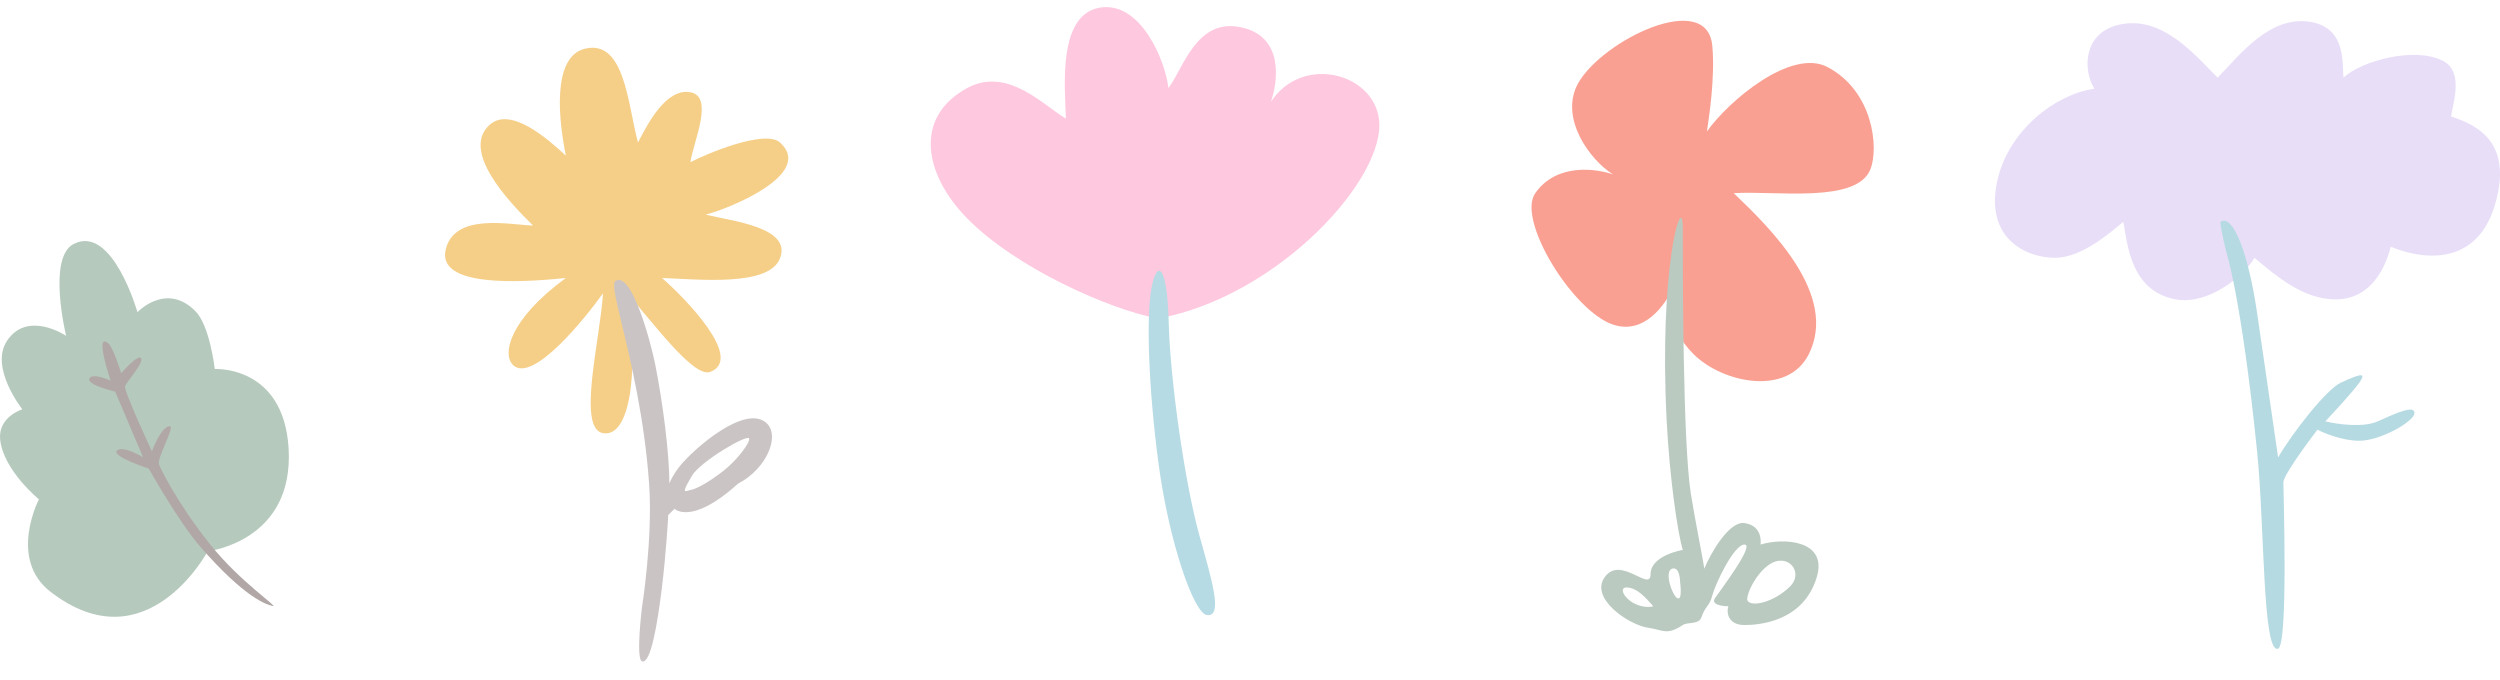 <svg width="298" height="81" viewBox="0 0 298 81" fill="none" xmlns="http://www.w3.org/2000/svg">
<path d="M252.47 2.974C248.22 4.032 248.303 8.481 249.657 10.574C244.969 11.235 239.443 15.531 238.093 21.479C236.527 28.378 241.475 30.731 244.969 30.731C248.095 30.731 251.533 27.757 253.096 26.435C253.616 29.299 254.033 34.696 259.347 35.688C263.287 36.423 267.682 32.714 268.724 30.731C271.016 32.603 274.35 35.688 278.413 35.688C282.833 35.688 284.456 31.502 284.977 29.409C288.102 30.731 295.947 32.548 297.792 22.8C299.042 16.192 294.353 14.65 292.165 13.879C292.374 12.336 293.728 8.592 291.228 7.27C287.873 5.497 281.434 7.27 279.351 9.252C279.142 7.821 279.783 3.473 275.6 2.644C270.599 1.652 266.848 6.719 264.348 9.252C261.847 6.829 257.784 1.652 252.47 2.974Z" fill="#E8DEF8"/>
<path d="M269.05 37.338C268.05 30.465 266.237 25.442 264.675 26.433C264.675 27.204 265.3 29.738 265.3 29.738C265.3 29.738 267.175 35.355 269.05 53.86C269.952 62.755 269.676 77.982 271.551 77.321C272.773 76.89 272.176 58.486 272.176 57.495C272.176 56.702 274.885 52.979 276.239 51.216C277.073 51.657 279.24 52.538 281.24 52.538C283.741 52.538 287.804 50.225 287.804 49.234C287.804 48.242 285.616 49.234 283.428 50.225C281.678 51.018 278.531 50.556 277.177 50.225C278.219 49.124 280.49 46.656 281.24 45.599C282.178 44.277 281.24 44.608 279.052 45.599C277.302 46.392 273.218 51.657 271.551 54.521L269.05 37.338Z" fill="#B5DAE2"/>
<path d="M115.275 26.018C121.109 31.966 132.297 36.911 138.051 37.971C152.513 35.278 165.356 21.069 164.365 14.135C163.571 8.578 155.119 6.541 151.487 12.154C152.307 9.82 153.138 4.295 147.855 3.239C142.572 2.182 141.08 8.143 139.27 10.503C138.969 7.428 136.012 0.003 131.015 0.927C126.019 1.852 126.96 10.614 127.053 14.135C124.482 12.661 120.119 7.861 115.275 10.503C108.892 13.984 110.141 20.785 115.275 26.018Z" fill="#FEC8DF"/>
<path d="M137.225 34.51C136.651 37.828 136.869 46.08 138.102 55.296C139.335 64.513 142.27 73.09 143.861 73.312C145.85 73.59 144.408 69.003 142.949 63.757C141.319 57.898 139.5 45.681 139.309 38.419C139.118 31.157 137.83 31.006 137.225 34.51Z" fill="#B6DBE4"/>
<path d="M192.274 20.789C189.503 19.084 185.816 14.011 188.118 9.918C190.995 4.802 203.465 -1.272 204.104 5.442C204.47 9.279 203.678 14.181 203.465 15.673C206.023 12.05 213.504 5.698 217.852 8C223.288 10.877 223.955 17.582 222.968 20.149C221.369 24.306 211.671 22.707 206.662 23.027C211.138 27.29 219.131 35.176 215.614 42.21C213.069 47.302 205.289 45.633 201.866 42.21C198.59 38.934 198.916 35.659 199.497 34.191C198.449 36.453 195.948 39.918 192.274 38.693C187.479 37.095 180.764 26.224 183.002 23.027C185.597 19.32 190.463 20.149 192.274 20.789Z" fill="#F9A092"/>
<path d="M198.669 50.203C197.74 32.238 200.411 23.107 200.579 26.787L200.587 27.183C200.587 32.298 200.587 52.761 201.546 58.836C202.045 61.994 203.038 66.829 203.145 67.788C203.997 65.763 206.15 62.098 207.941 62.353C209.731 62.608 209.966 64.059 209.859 64.911C212.63 64.059 217.852 64.399 216.573 68.747C214.975 74.183 209.539 74.503 207.941 74.503C205.832 74.503 205.809 72.798 206.023 72.265C205.277 72.265 203.913 72.073 204.424 71.306C205.063 70.347 209.219 64.911 207.941 64.911C206.662 64.912 204.424 69.707 204.105 70.986C203.785 72.264 203.254 72.257 202.825 73.543C202.506 74.502 201.182 74.107 200.587 74.503C198.669 75.782 198.221 75.078 196.431 74.823C194.193 74.503 189.397 71.305 191.315 68.747C193.239 66.184 196.75 70.666 196.75 68.428C196.75 66.2 200.553 65.556 200.587 65.55C199.948 63.418 199.013 56.844 198.669 50.203ZM193.873 70.027C192.969 70.027 193.553 71.305 194.832 71.945C195.855 72.456 196.751 72.371 197.07 72.265C196.218 71.306 195.152 70.027 193.873 70.027ZM213.373 69.906C215.094 68.185 213.054 65.752 210.817 67.35C209.347 68.4 208.261 70.545 208.261 71.504C208.58 72.463 211.456 71.824 213.373 69.906ZM200.268 69.387C200.268 69.377 200.264 67.469 199.308 67.788C198.349 68.109 199.308 70.984 199.947 71.305C200.586 71.624 200.268 69.391 200.268 69.387Z" fill="#BACAC0"/>
<path d="M7.882 40.032C7.882 40.032 5.609 30.73 8.765 29.089C13.395 26.69 16.383 37.212 16.383 37.212C16.383 37.212 19.835 33.55 23.328 37.128C25.012 38.853 25.601 43.988 25.601 43.988C25.601 43.988 33.766 43.525 34.397 53.374C35.113 64.569 24.759 65.706 24.759 65.706C24.759 65.706 17.478 79.384 6.03 70.546C0.937 66.632 4.641 59.519 4.641 59.519C4.641 59.519 0.348 56.025 0.011 52.322C-0.199 49.67 2.663 48.786 2.663 48.786C2.663 48.786 -1.252 43.862 0.811 40.663C3.252 36.917 7.882 40.032 7.882 40.032Z" fill="#B5C9BD"/>
<path d="M13.185 45.377C13.185 45.377 11.207 39.527 12.89 40.916C13.521 41.421 14.447 44.493 14.447 44.493C14.447 44.493 16.425 42.178 16.804 42.683C17.225 43.188 15.079 45.503 14.91 46.05C14.742 46.598 18.109 53.795 18.109 53.795C18.109 53.795 19.203 50.764 20.256 50.806C20.887 50.849 18.698 54.552 18.951 55.352C18.993 55.562 21.097 59.982 25.096 64.948C28.631 69.367 33.303 72.44 32.503 72.229C31.872 72.103 29.262 71.388 23.791 65.074C21.308 62.212 17.73 55.857 17.73 55.857C17.73 55.857 13.227 54.384 13.942 53.71C14.658 53.037 17.057 54.51 17.057 54.51L13.732 46.682C13.732 46.682 10.281 45.882 10.659 45.124C10.996 44.367 13.185 45.377 13.185 45.377Z" fill="#B1A7A6"/>
<path d="M69.796 5.787C65.628 6.713 66.67 14.73 67.451 18.55C65.281 16.553 60.835 12.611 58.335 14.903C54.949 18.007 60.592 24.02 63.544 26.885C60.766 26.798 54.167 25.322 53.126 29.75C52.084 34.178 61.634 33.744 67.451 33.136C60.679 38.085 59.79 42.301 61.2 43.555C63.544 45.639 69.709 37.998 71.879 34.959C71.532 40.516 68.754 51.109 71.879 51.63C75.558 52.243 76.047 42.253 74.744 34.959C77.436 37.911 82.633 45.09 84.642 44.336C88.81 42.773 81.516 35.394 78.912 33.136C83.427 33.31 91.675 34.178 92.977 30.792C94.407 27.073 87.247 26.364 84.121 25.583C86.763 24.922 97.176 20.766 92.977 16.987C91.211 15.398 84.295 18.29 82.298 19.331C82.645 16.9 85.163 11.517 82.298 10.996C79.433 10.475 77.262 14.643 76.047 16.987C74.831 12.472 74.484 4.745 69.796 5.787Z" fill="#F5CF88"/>
<path fill-rule="evenodd" clip-rule="evenodd" d="M74.154 38.787C73.408 35.684 72.947 33.763 73.35 33.498C75.356 32.177 77.68 41.307 78.096 43.408C79.031 48.132 79.79 54.088 79.79 57.639C79.895 57.267 80.454 56.291 80.961 55.651C82.661 53.504 88.847 48.097 91.38 50.441C93.025 51.963 91.38 55.886 87.994 57.639C82.422 62.683 80.402 60.65 80.402 60.65L79.659 61.381C79.659 61.381 79.398 66.069 78.877 70.237C78.357 74.404 77.561 79.175 76.533 78.832C75.752 78.572 76.533 72.321 76.533 72.321C76.533 72.321 77.838 64.192 77.372 57.639C76.821 49.888 75.205 43.162 74.154 38.787ZM86.171 56.172C87.918 54.818 89.45 52.704 89.296 52.264C89.103 51.715 83.483 55.003 82.478 56.713C81.473 58.423 81.44 58.681 81.99 58.489C82.074 58.459 82.223 58.425 82.422 58.379C83.267 58.184 84.757 57.267 86.171 56.172Z" fill="#CBC4C4"/>
</svg>
